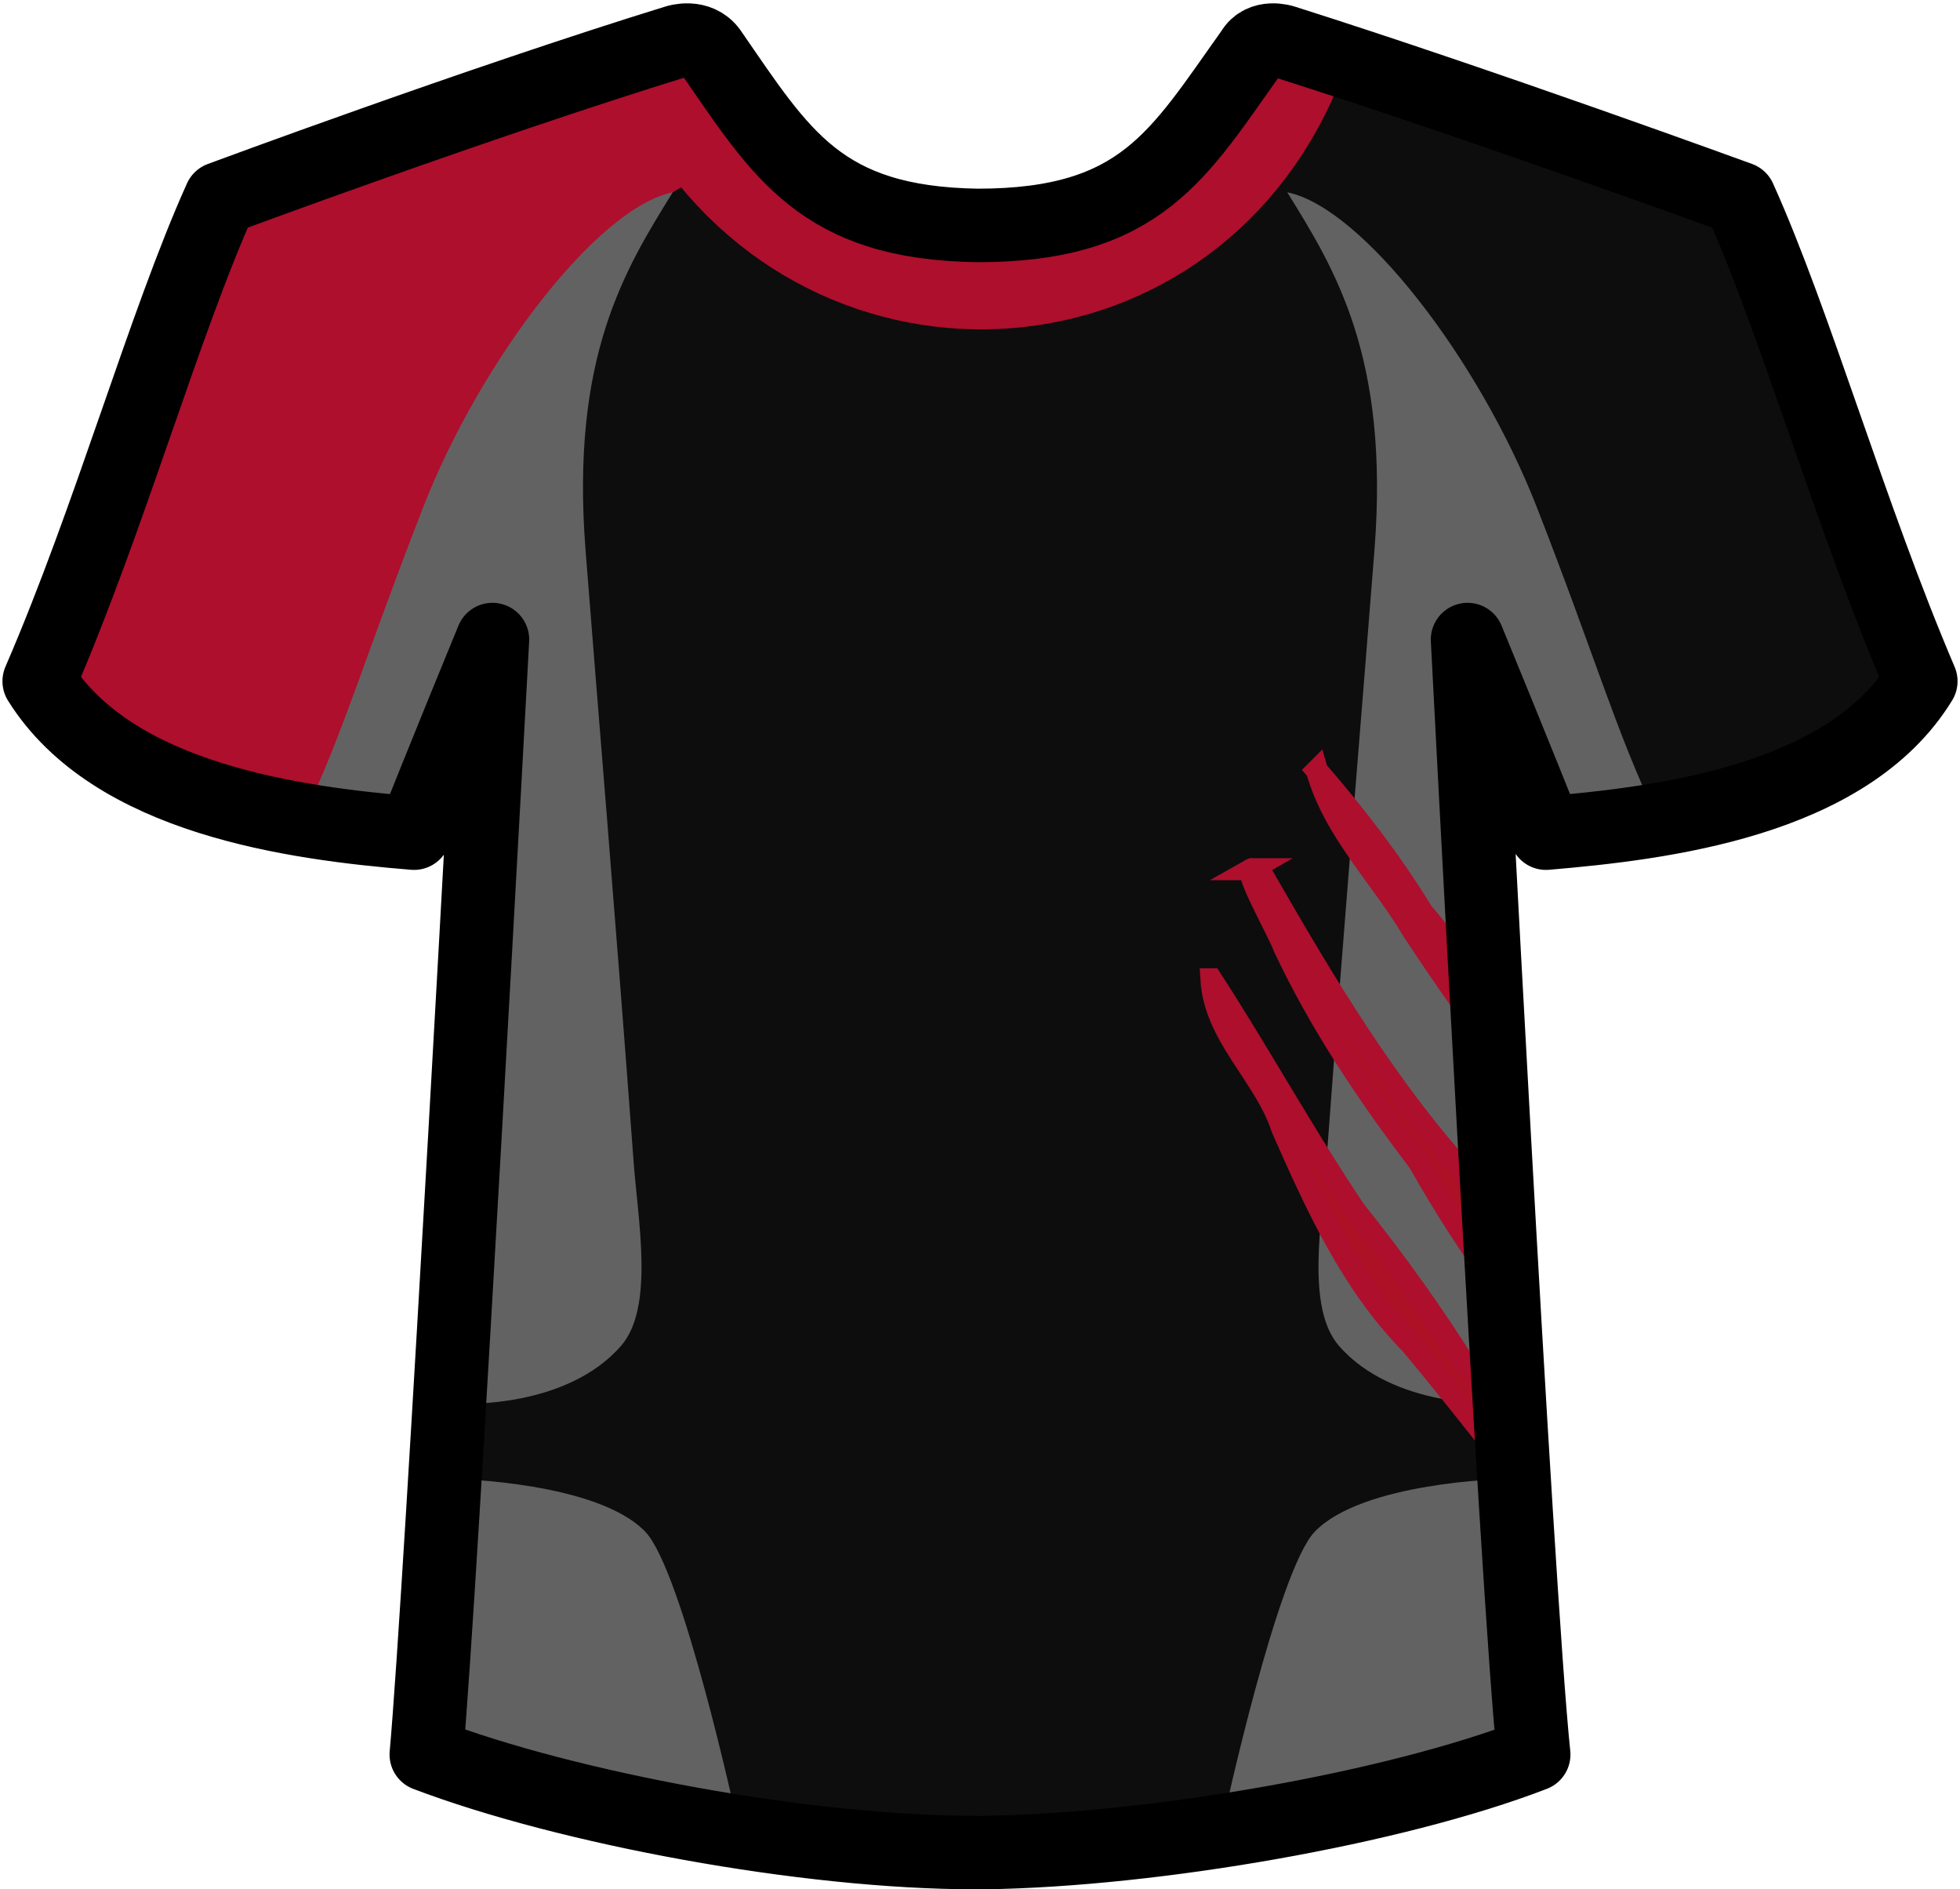 <?xml version="1.0" encoding="UTF-8" standalone="no"?><svg xmlns:dc="http://purl.org/dc/elements/1.1/" xmlns:cc="http://creativecommons.org/ns#" xmlns:rdf="http://www.w3.org/1999/02/22-rdf-syntax-ns#" xmlns:svg="http://www.w3.org/2000/svg" xmlns="http://www.w3.org/2000/svg" version="1.1" id="Layer_1" x="0px" y="0px" viewBox="0 0 80 77.1" style="enable-background:new 0 0 80 77.1;" xml:space="preserve" ><defs id="defs11"><clipPath clipPathUnits="userSpaceOnUse" id="clipPath802"><path d="M 0,1097.804 H 1412.57 V 0 H 0 Z" id="path800" /></clipPath></defs><style type="text/css" id="style2">.st0{fill:none;stroke:#000000;stroke-width:3;stroke-linecap:round;stroke-linejoin:round;}</style><path class="st0" d="M39.9,75.6L39.9,75.6c0.1,0,0.2,0,0.3,0" id="path4" /><g id="layer2" style="display:inline"><path class="st0" d="m 40.2,75.6 c 6.9,-0.1 16.7,-1.8 22.4,-4 -0.7,-6.6 -2.7,-45.5 -2.7,-45.5 0,0 2.1,5.1 3.2,7.9 4.7,-0.4 12.3,-1.3 15.3,-6.2 C 75.5,21 73.3,13.2 71,8.1 c 0,0 -10.4,-3.8 -18.6,-6.4 0,0 -0.9,-0.3 -1.3,0.4 -3,4.2 -4.5,7.1 -11.2,7.1 v 0 c -6.4,-0.1 -8,-2.9 -10.9,-7.1 -0.5,-0.7 -1.4,-0.4 -1.4,-0.4 -8.1,2.5 -18.6,6.4 -18.6,6.4 C 6.7,13.2 4.5,21.1 1.6,27.8 c 3,4.8 10.4,5.8 15.3,6.2 1.1,-2.8 3.2,-7.9 3.2,-7.9 0,0 -2.1,38.9 -2.7,45.5 5.8,2.2 15.5,4 22.4,4 v 0" id="path6" style="fill:#0d0d0d;fill-opacity:1;stroke:none;stroke-width:3;stroke-linecap:square;stroke-linejoin:bevel" /></g><g id="layer5" style="display:inline"><path style="display:inline;fill:#ad0f2d;fill-opacity:1;stroke:none;stroke-width:1px;stroke-linecap:butt;stroke-linejoin:miter;stroke-opacity:1" d="m 26.259,2.654 2.427,4.449 C 24.947,9.399 20.071,11.851 19.574,19.903 L 16.335,33.119 7.392,32.343 1.6,27.801 9,8.1 Z" id="path4731" /><path style="fill:#626263;fill-opacity:1;stroke:none;stroke-width:1px;stroke-linecap:butt;stroke-linejoin:miter;stroke-opacity:1" d="m 52.541,7.848 c 1.957,3.15 4.17,6.726 3.561,14.578 -0.436,5.62 -1.218,14.899 -1.964,24.988 -0.178,2.405 -0.847,5.943 0.509,7.503 2.229,2.565 6.476,2.362 6.476,2.362 l 0.245,3.078 c 0,0 -5.761,0.125 -7.705,2.15 -1.527,1.591 -3.724,11.726 -3.724,11.726 L 62.6,71.6 60.654,27.609 63.1,34 67.566,33.217 C 65.976,29.886 65.093,26.762 62.732,20.711 60.375,14.67 55.587,8.458 52.541,7.848 Z" id="path4666" /><path style="fill:#626263;fill-opacity:1;stroke:none;stroke-width:1px;stroke-linecap:butt;stroke-linejoin:miter;stroke-opacity:1" d="m 27.459,7.848 c -1.957,3.15 -4.17,6.726 -3.561,14.578 0.436,5.62 1.218,14.899 1.964,24.988 0.178,2.405 0.847,5.943 -0.509,7.503 -2.229,2.565 -6.476,2.362 -6.476,2.362 l -0.245,3.078 c 0,0 5.761,0.125 7.705,2.15 1.527,1.591 3.724,11.726 3.724,11.726 L 17.4,71.6 19.345,27.61 16.9,34 12.434,33.218 c 1.59,-3.331 2.473,-6.455 4.834,-12.507 C 19.625,14.67 24.413,8.459 27.459,7.848 Z" id="path4666-3" /></g><g id="layer1" style="display:inline"><path style="fill:none;stroke:#ad0f2d;stroke-width:4.4;stroke-linecap:round;stroke-linejoin:round;stroke-miterlimit:4;stroke-dasharray:none;stroke-opacity:1" d="M 27.66,3.455 C 33.084,13.999 47.482,13.747 52.339,3.233" id="path4683" /><g transform="matrix(0.159,0,0,-0.159,22.42,159.945)" id="g796" style="stroke:#ad0f2d;stroke-width:5.638;stroke-miterlimit:4;stroke-dasharray:none;stroke-opacity:1"><g id="g798" clip-path="url(#clipPath802)" style="stroke:#ad0f2d;stroke-width:5.638;stroke-miterlimit:4;stroke-dasharray:none;stroke-opacity:1"><g id="g804" transform="translate(280.832,623.039)" style="stroke:#ad0f2d;stroke-width:5.638;stroke-miterlimit:4;stroke-dasharray:none;stroke-opacity:1"><path style="fill:#ac1125;fill-opacity:1;fill-rule:nonzero;stroke:#ad0f2d;stroke-width:5.638;stroke-miterlimit:4;stroke-dasharray:none;stroke-opacity:1" d="m -83.786,185.162 c 4.447,-15.79 16.719,-27.562 24.838,-41.463 6.152,-9.333 12.553,-18.485 19.051,-27.572 l -0.628,12.647 c -5.345,6.781 -10.724,13.529 -16.268,20.134 -7.862,12.885 -17.115,24.86 -26.994,36.254 z m -16.822,-25.343 c -1.701,-0.97 7.331,-16.749 8.386,-19.987 9.252,-19.702 21.446,-37.853 34.592,-55.108 6.361,-11.228 13.304,-22.133 20.935,-32.523 l -1.084,21.637 c -1.874,1.955 -3.84,3.833 -5.923,5.615 -21.665,23.324 -37.962,50.887 -53.778,78.333 -1.765,1.691 -2.735,2.256 -3.128,2.032 z m -10.27,-28.25 c 0.887,-14.74 13.763,-24.682 18.164,-38.261 8.69,-19.669 17.71,-39.715 32.991,-55.268 8.644,-10.294 16.919,-20.912 25.319,-31.427 l -0.677,13.497 c -3.156,3.775 -6.377,7.492 -9.765,11.071 -8.863,14.296 -18.71,27.95 -29.186,41.069 -12.988,19.329 -24.195,39.776 -36.845,59.319 z" id="path806" /></g><g id="g808" transform="translate(342.532,604.169)" style="stroke:#ad0f2d;stroke-width:5.638;stroke-miterlimit:4;stroke-dasharray:none;stroke-opacity:1" /><g id="g812" transform="translate(377.635,619.662)" style="stroke:#ad0f2d;stroke-width:5.638;stroke-miterlimit:4;stroke-dasharray:none;stroke-opacity:1" /><g id="g816" transform="translate(258.66,791.523)" style="stroke:#ad0f2d;stroke-width:5.638;stroke-miterlimit:4;stroke-dasharray:none;stroke-opacity:1" /></g></g></g><g id="layer3" style="display:inline"><path class="st0" d="m 40.2,75.6 c 6.9,-0.1 16.7,-1.8 22.4,-4 -0.7,-6.6 -2.7,-45.5 -2.7,-45.5 0,0 2.1,5.1 3.2,7.9 4.7,-0.4 12.3,-1.3 15.3,-6.2 C 75.5,21 73.3,13.2 71,8.1 71,8.1 60.6,4.3 52.4,1.7 c 0,0 -0.9,-0.3 -1.3,0.4 -3,4.2 -4.5,7.1 -11.2,7.1 v 0 C 33.5,9.1 31.9,6.3 29,2.1 28.5,1.4 27.6,1.7 27.6,1.7 19.5,4.2 9,8.1 9,8.1 c -2.3,5.1 -4.5,13 -7.4,19.7 3,4.8 10.4,5.8 15.3,6.2 1.1,-2.8 3.2,-7.9 3.2,-7.9 0,0 -2.1,38.9 -2.7,45.5 5.8,2.2 15.5,4 22.4,4 v 0" id="path6-3" style="fill:none;stroke:#000000;stroke-width:3;stroke-linecap:round;stroke-linejoin:round" /></g></svg>